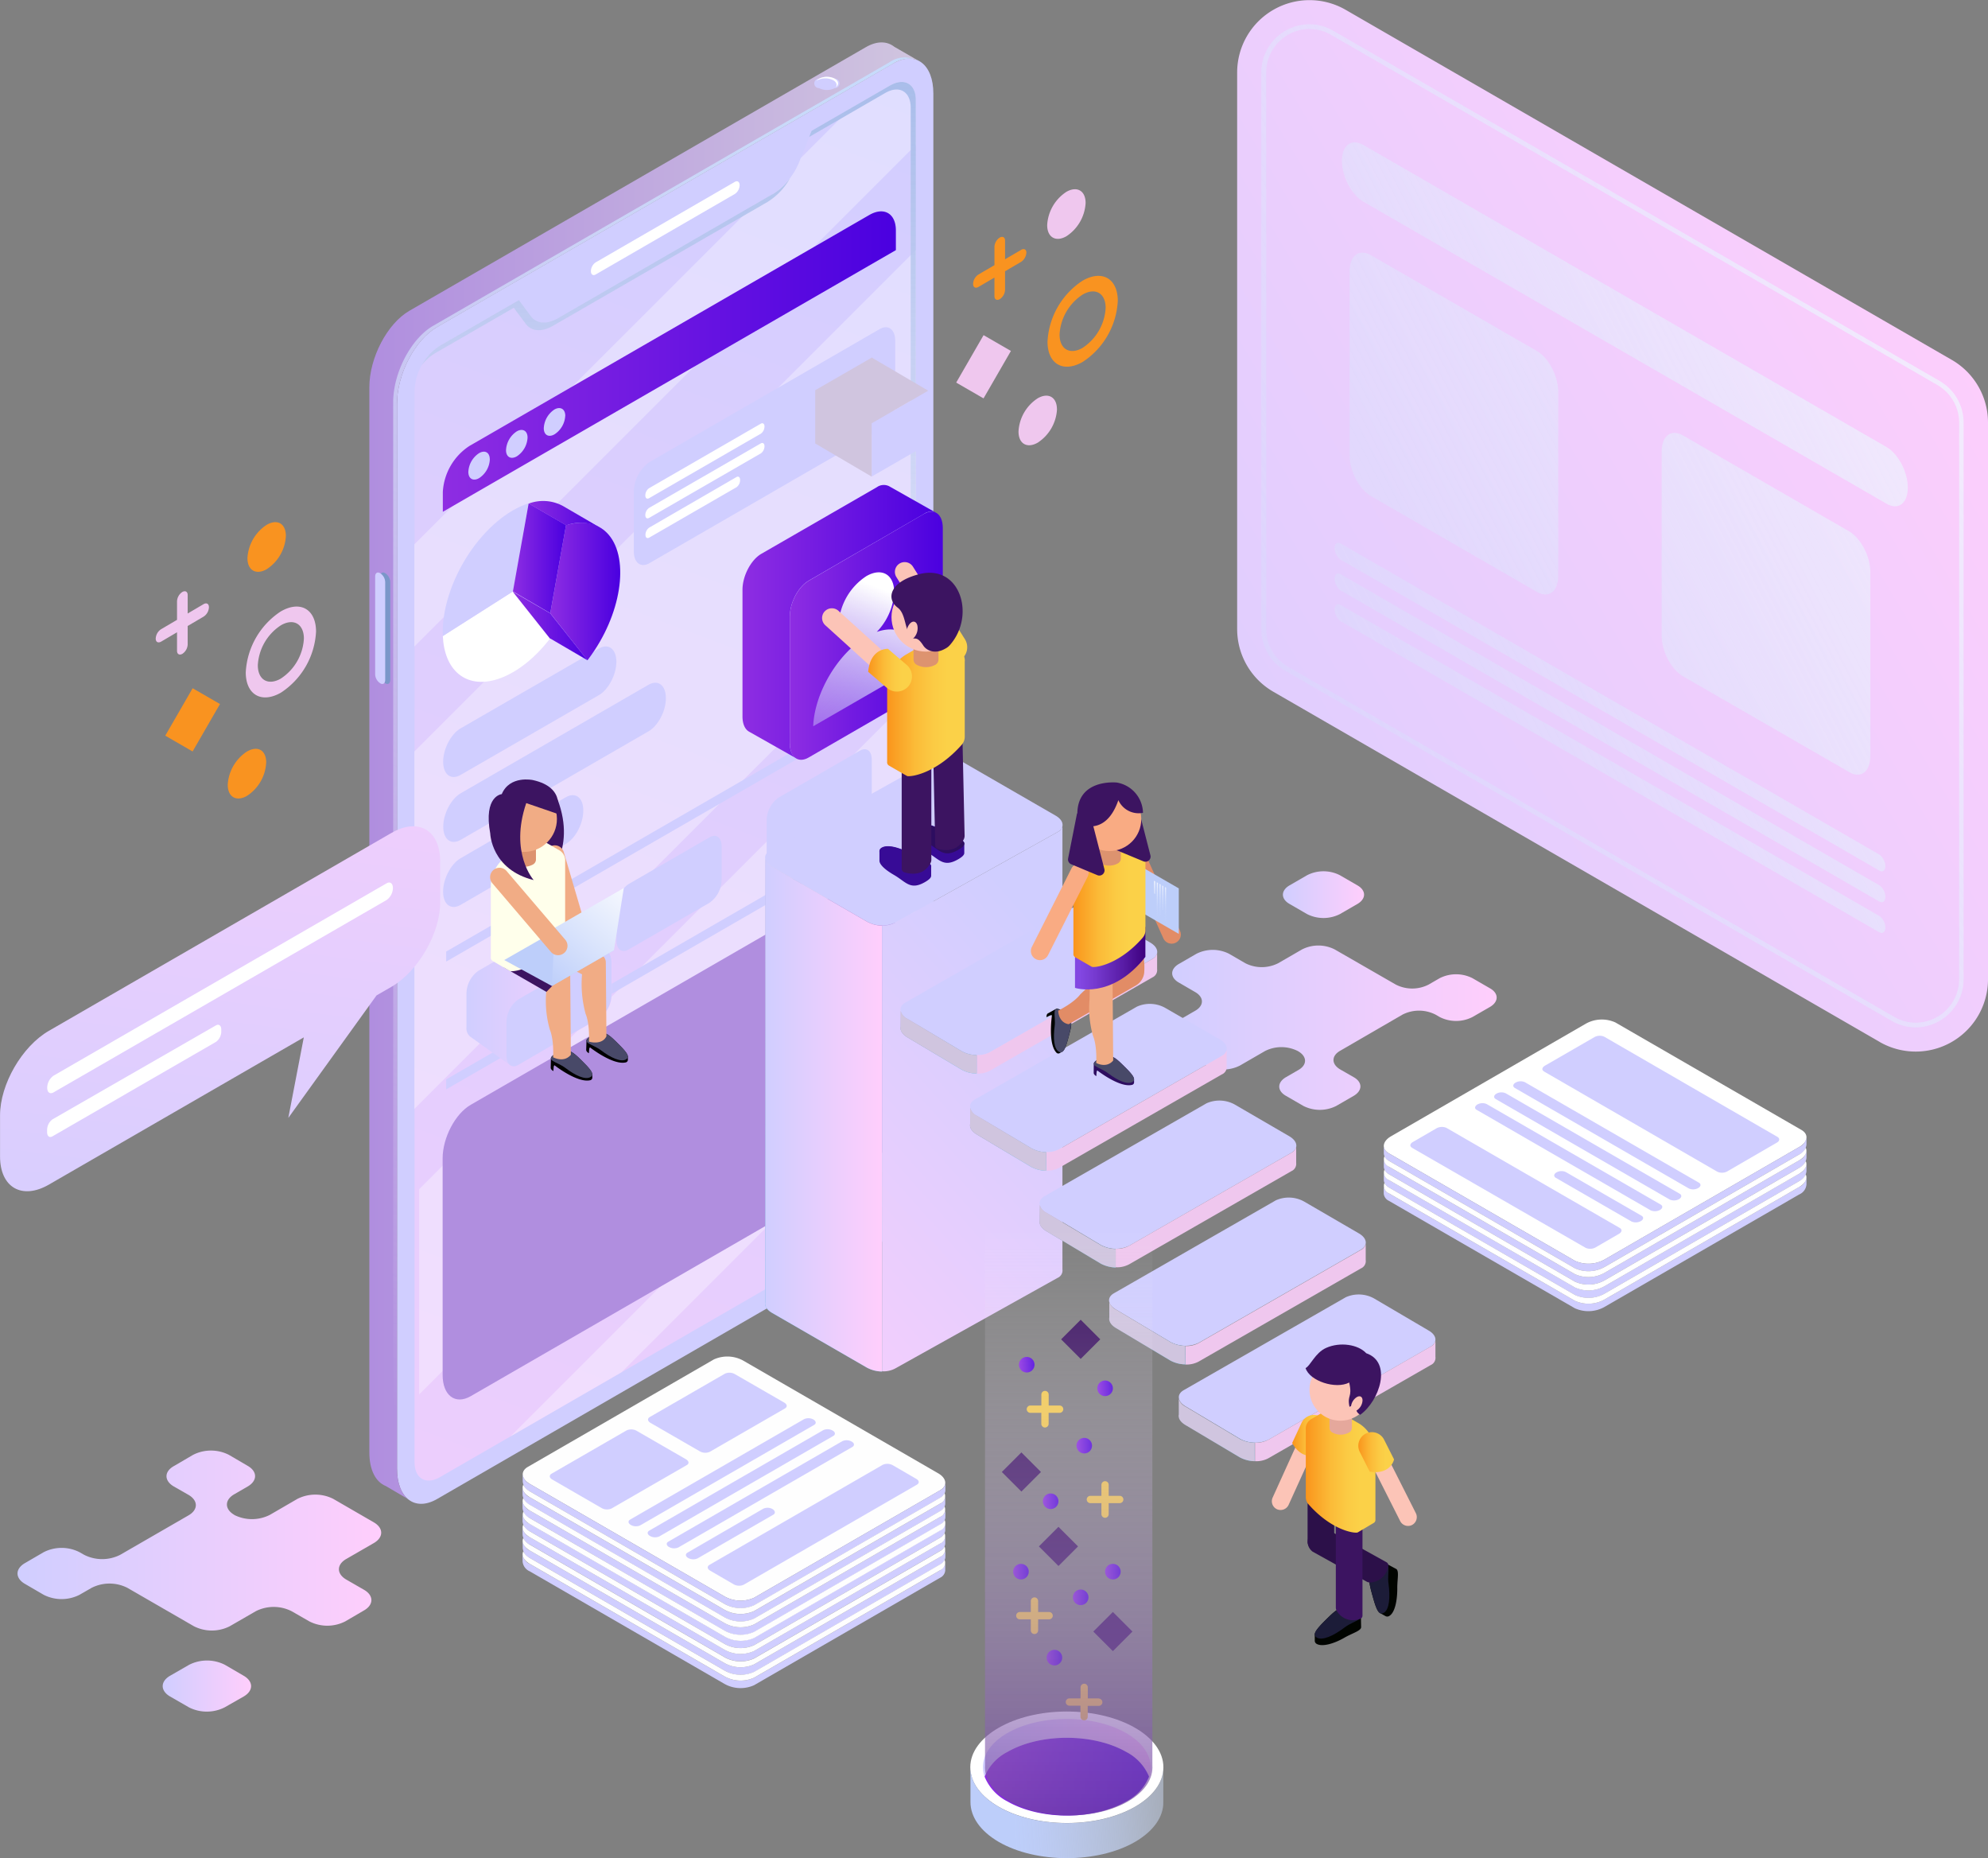 <svg xmlns="http://www.w3.org/2000/svg" xmlns:xlink="http://www.w3.org/1999/xlink" viewBox="0 0 423.71 395.94" xmlns:v="https://vecta.io/nano"><rect x="0" y="0" width="423.71" height="395.94" fill="#808080" stroke="none"/><style><![CDATA[.B{isolation:isolate}.L,.M,.N,.O,.P,.Q,.Y,.Z,.AS{mix-blend-mode:overlay}.U{mix-blend-mode:screen}.n,.p,.q,.r,.s,.t{mix-blend-mode:color-dodge}.Ao{fill:#d0ceff}.Ap{fill:#fff}.Aq{fill:#3c1461}.Ar{fill:#efc7ee}.As{fill:#fcc4b7}.At{fill:#fefefe}.Au{fill:#d0c5df}.Av{fill:#f1ac85}.Aw{fill:#484968}.Ax{fill:#f99320}.Ay{fill:#dd936f}.Az{fill:#010400}.BA{fill-rule:evenodd}]]></style><defs><clipPath id="A" transform="translate(-40.06 -44.5)"><path d="M0 0h500v500H0z" fill="none"/></clipPath><linearGradient id="B" x1="313.49" y1="235.14" x2="330.78" y2="235.14" xlink:href="#AP"><stop offset="0" stop-color="#d0ceff"/><stop offset="1" stop-color="#ffcefc"/></linearGradient><linearGradient id="C" x1="288.07" y1="263.51" x2="359.06" y2="263.51" xlink:href="#B"/><linearGradient id="D" x1="74.66" y1="403.78" x2="93.56" y2="403.78" xlink:href="#B"/><linearGradient id="E" x1="43.74" y1="372.76" x2="121.35" y2="372.76" xlink:href="#B"/><linearGradient id="F" x1="224.88" y1="251.78" x2="470.94" y2="104.29" xlink:href="#B"/><linearGradient id="G" x1="522.03" y1="85.06" x2="143.45" y2="280.8" xlink:href="#AP"><stop offset="0" stop-color="#fff"/><stop offset=".12" stop-color="#f5f7fe" stop-opacity=".84"/><stop offset=".37" stop-color="#e1e9fd" stop-opacity=".55"/><stop offset=".59" stop-color="#d2ddfc" stop-opacity=".3"/><stop offset=".77" stop-color="#c6d5fb" stop-opacity=".14"/><stop offset=".91" stop-color="#c0d0fa" stop-opacity=".04"/><stop offset="1" stop-color="#bdcefa" stop-opacity="0"/></linearGradient><linearGradient id="H" x1="505.07" y1="52.25" x2="126.49" y2="247.99" xlink:href="#G"/><linearGradient id="I" x1="506" y1="54.06" x2="127.43" y2="249.8" xlink:href="#G"/><linearGradient id="J" x1="535.7" y1="111.5" x2="157.13" y2="307.24" xlink:href="#G"/><linearGradient id="K" x1="537.68" y1="115.32" x2="159.1" y2="311.06" xlink:href="#G"/><linearGradient id="L" x1="540.35" y1="120.49" x2="161.77" y2="316.23" xlink:href="#G"/><linearGradient id="M" x1="543.02" y1="125.66" x2="164.45" y2="321.4" xlink:href="#G"/><linearGradient id="N" x1="118.81" y1="208.76" x2="235.88" y2="208.76" xlink:href="#AP"><stop offset="0" stop-color="#b08edf"/><stop offset="1" stop-color="#d0c5df"/></linearGradient><linearGradient id="O" x1="212.6" y1="8.95" x2="93.58" y2="334.99" xlink:href="#AP"><stop offset="0" stop-color="#bedaff"/><stop offset="1" stop-color="#fff" stop-opacity="0"/></linearGradient><linearGradient id="P" x1="245.79" y1="41.58" x2="47.31" y2="567.29" xlink:href="#B"/><linearGradient id="Q" x1="182.6" y1="61.95" x2="182.6" y2="320.46" xlink:href="#AP"><stop offset="0" stop-color="#a9bdea"/><stop offset="1" stop-color="#fff" stop-opacity="0"/></linearGradient><linearGradient id="R" x1="134.43" y1="121.55" x2="230.99" y2="121.55" xlink:href="#AP"><stop offset="0" stop-color="#8e2de2"/><stop offset="1" stop-color="#4a00e0"/></linearGradient><linearGradient id="S" x1="157.34" y1="170.54" x2="172.25" y2="170.54" xlink:href="#R"/><linearGradient id="T" x1="109.32" y1="118.97" x2="120.64" y2="118.97" xlink:href="#R"/><linearGradient id="U" x1="152.73" y1="154.11" x2="168.08" y2="154.11" xlink:href="#R"/><linearGradient id="V" x1="149.38" y1="177.87" x2="165.28" y2="177.87" xlink:href="#R"/><linearGradient id="W" x1="139.48" y1="256.39" x2="170.41" y2="256.39" xlink:href="#B"/><linearGradient id="X" x1="208.4" y1="179.98" x2="241.03" y2="179.98" xlink:href="#R"/><linearGradient id="Y" x1="198.36" y1="177.02" x2="239.56" y2="177.02" xlink:href="#R"/><linearGradient id="Z" x1="231.24" y1="171.28" x2="207.65" y2="230.88" xlink:href="#G"/><linearGradient id="a" x1="273.89" y1="254.93" x2="181.23" y2="338.1" xlink:href="#B"/><linearGradient id="b" x1="215.58" y1="359.24" x2="215.58" y2="218.05" xlink:href="#AP"><stop offset=".07" stop-color="#55d1ff"/><stop offset=".16" stop-color="#4fc3ee" stop-opacity=".93"/><stop offset=".35" stop-color="#41a0c2" stop-opacity=".76"/><stop offset=".6" stop-color="#29677b" stop-opacity=".48"/><stop offset=".92" stop-color="#0a191a" stop-opacity=".1"/><stop offset="1" stop-color="#010400" stop-opacity="0"/></linearGradient><linearGradient id="c" x1="203.14" y1="282.11" x2="228.03" y2="282.11" xlink:href="#B"/><linearGradient id="d" x1="240.1" y1="276.02" x2="240.1" y2="258.75" xlink:href="#b"/><linearGradient id="e" x1="254.92" y1="296.67" x2="254.92" y2="279.4" xlink:href="#b"/><linearGradient id="f" x1="269.74" y1="317.32" x2="269.74" y2="300.05" xlink:href="#b"/><linearGradient id="g" x1="284.56" y1="337.97" x2="284.56" y2="320.7" xlink:href="#b"/><linearGradient id="h" x1="299.38" y1="358.62" x2="299.38" y2="341.35" xlink:href="#b"/><linearGradient id="i" x1="237.46" y1="180.88" x2="246.22" y2="180.88" xlink:href="#AP"><stop offset="0" stop-color="#fa941b"/><stop offset=".1" stop-color="#faa024"/><stop offset=".36" stop-color="#fbbb38"/><stop offset=".6" stop-color="#fbcb44"/><stop offset=".78" stop-color="#fbd148"/></linearGradient><linearGradient id="j" x1="229.14" y1="195.26" x2="245.68" y2="195.26" xlink:href="#i"/><linearGradient id="k" x1="225.1" y1="187.31" x2="234.42" y2="187.31" xlink:href="#i"/><linearGradient id="l" x1="308.39" y1="427.44" x2="256" y2="430.91" xlink:href="#AP"><stop offset="0" stop-color="#e4f2ff" stop-opacity="0"/><stop offset=".11" stop-color="#dfedfe" stop-opacity=".14"/><stop offset=".36" stop-color="#d3e2fd" stop-opacity=".44"/><stop offset=".58" stop-color="#c9d9fc" stop-opacity=".68"/><stop offset=".77" stop-color="#c3d3fb" stop-opacity=".85"/><stop offset=".91" stop-color="#bfcffa" stop-opacity=".96"/><stop offset="1" stop-color="#bdcefa"/></linearGradient><linearGradient id="m" x1="249.57" y1="416.93" x2="285.3" y2="416.93" xlink:href="#B"/><linearGradient id="n" x1="249.91" y1="423.09" x2="284.96" y2="423.09" xlink:href="#R"/><linearGradient id="o" x1="229.43" y1="308.05" x2="232.75" y2="308.05" xlink:href="#R"/><linearGradient id="p" x1="275.59" y1="379.4" x2="278.91" y2="379.4" xlink:href="#R"/><linearGradient id="q" x1="263.13" y1="397.72" x2="266.45" y2="397.72" xlink:href="#R"/><linearGradient id="r" x1="268.73" y1="384.87" x2="272.05" y2="384.87" xlink:href="#R"/><linearGradient id="s" x1="256" y1="379.4" x2="259.32" y2="379.4" xlink:href="#R"/><linearGradient id="t" x1="262.33" y1="364.4" x2="265.65" y2="364.4" xlink:href="#R"/><linearGradient id="u" x1="273.93" y1="340.33" x2="277.25" y2="340.33" xlink:href="#R"/><linearGradient id="v" x1="257.23" y1="335.3" x2="260.55" y2="335.3" xlink:href="#R"/><linearGradient id="w" x1="267.85" y1="305.47" x2="267.85" y2="479.72" xlink:href="#AP"><stop offset="0" stop-color="#fff" stop-opacity="0"/><stop offset="1" stop-color="#3d007e"/></linearGradient><linearGradient id="x" x1="76.83" y1="337.52" x2="101.77" y2="145.3" xlink:href="#B"/><linearGradient id="y" x1="136.21" y1="185.92" x2="116.59" y2="209.79" xlink:href="#AP"><stop offset="0" stop-color="#fff"/><stop offset=".58" stop-color="#dae4fc"/><stop offset="1" stop-color="#bdcefa"/></linearGradient><linearGradient id="z" x1="249.69" y1="187.77" x2="247.17" y2="197.64" xlink:href="#G"/><linearGradient id="AA" x1="248.8" y1="187.54" x2="246.28" y2="197.41" xlink:href="#G"/><linearGradient id="AB" x1="248.37" y1="187.43" x2="245.85" y2="197.3" xlink:href="#G"/><linearGradient id="AC" x1="247.81" y1="187.29" x2="245.29" y2="197.16" xlink:href="#G"/><linearGradient id="AD" x1="246.62" y1="186.99" x2="244.11" y2="196.86" xlink:href="#G"/><linearGradient id="AE" x1="269.18" y1="248.7" x2="284.19" y2="248.7" xlink:href="#AP"><stop offset=".07" stop-color="#8347e2"/><stop offset=".27" stop-color="#773bd1"/><stop offset=".68" stop-color="#591ca6"/><stop offset="1" stop-color="#3d007e"/></linearGradient><linearGradient id="AF" x1="268.84" y1="236.96" x2="284.19" y2="236.96" xlink:href="#i"/><linearGradient id="AG" x1="315.46" y1="350.33" x2="322.95" y2="350.33" xlink:href="#i"/><linearGradient id="AH" x1="318.38" y1="357.92" x2="333.23" y2="357.92" xlink:href="#i"/><linearGradient id="AI" x1="329.53" y1="353.92" x2="337.15" y2="353.92" xlink:href="#i"/><path id="AJ" d="M82.18 145.64l-.14-.1a2.35 2.35 0 0 1-1-1.87v-20.82c0-.72.45-1.05 1-.74l.14.08a2.36 2.36 0 0 1 1 1.88v20.82c-.02.72-.46 1.05-1 .74z"/><path id="AK" d="M151.26 192.35l-17.33 10c-1.4.8-2.53-.05-2.53-1.92v-7.17a6.08 6.08 0 0 1 2.53-4.85l17.33-10c1.4-.8 2.54.05 2.54 1.9v7.18a6.08 6.08 0 0 1-2.54 4.85z"/><path id="AL" d="M291.08 268.5v-3.4a1.92 1.92 0 0 1-1 1.23l-34.67 19.9a5.53 5.53 0 0 1-2.79.59v3.94a5.53 5.53 0 0 0 2.79-.59l34.67-19.9a1.68 1.68 0 0 0 1-1.77z"/><path id="AM" d="M200.38 327.66l-39.65 22.9a7 7 0 0 1-6.29-.26l-41.53-24a3.15 3.15 0 0 1-1.38-1.42c-.4.87.07 1.9 1.38 2.67l41.53 24a7 7 0 0 0 6.29.26l39.65-22.9a1.71 1.71 0 0 0 .94-2.23 2.09 2.09 0 0 1-.94.98z"/><path id="AN" d="M296.02 250.2l39.65 22.9a7 7 0 0 0 6.29-.26l41.53-24a3.15 3.15 0 0 0 1.38-1.42c.4.87-.07 1.9-1.38 2.67l-41.53 24a7 7 0 0 1-6.29.26l-39.65-22.9a1.71 1.71 0 0 1-.94-2.23 2.14 2.14 0 0 0 .94.98z"/><path id="AO" d="M213.522 313.66l4.172-4.172 4.172 4.172-4.172 4.172z"/><linearGradient id="AP" gradientUnits="userSpaceOnUse"/></defs><g class="B"><g><g><g clip-path="url(#A)"><g transform="translate(-40.06 -44.5)"><path d="M318.64 231l-3.7 2.14c-1.93 1.1-1.93 2.92 0 4l3.7 2.14a7.75 7.75 0 0 0 7 0l3.7-2.14c1.93-1.1 1.93-2.92 0-4l-3.7-2.14a7.69 7.69 0 0 0-7 0z" fill="url(#B)"/><path d="M316.76 268.52h0c1.93 1.12 1.93 2.92 0 4l-2.6 1.5c-1.93 1.12-1.93 2.92 0 4l3.7 2.14a7.75 7.75 0 0 0 7 0l3.7-2.14c1.93-1.12 1.93-2.92 0-4l-2.84-1.63c-1.93-1.12-1.93-2.92 0-4l13.28-7.7a7.75 7.75 0 0 1 7 0l.9.52a7.69 7.69 0 0 0 7 0l3.7-2.13c1.93-1.12 1.93-2.93 0-4l-3.7-2.14a7.75 7.75 0 0 0-7 0l-2.35 1.36a7.69 7.69 0 0 1-7 0l-13-7.48a7.69 7.69 0 0 0-7 0l-5.07 2.93a7.75 7.75 0 0 1-7 0l-3.44-2a7.69 7.69 0 0 0-7 0l-3.7 2.14c-1.93 1.1-1.93 2.92 0 4l3.44 2c1.93 1.1 1.93 2.92 0 4l-5.36 3.1c-1.93 1.1-1.93 2.92 0 4l7.9 4.57a7.75 7.75 0 0 0 7 0l5.36-3.1a7.75 7.75 0 0 1 7.08.05z" fill="url(#C)"/><path d="M87.93 408.32L92 406c2.1-1.22 2.1-3.2 0-4.42l-4-2.33a8.43 8.43 0 0 0-7.64 0l-4.05 2.33c-2.1 1.22-2.1 3.2 0 4.42l4.05 2.33a8.43 8.43 0 0 0 7.57-.01z" fill="url(#D)"/><path d="M90 367.3h0c-2.1-1.22-2.1-3.2 0-4.4l2.85-1.65c2.1-1.22 2.1-3.2 0-4.4l-4-2.34a8.43 8.43 0 0 0-7.64 0l-4 2.34c-2.2 1.18-2.2 3.18-.1 4.4l3.1 1.77c2.12 1.22 2.12 3.2 0 4.4l-14.55 8.4a8.51 8.51 0 0 1-7.65 0l-1-.57a8.43 8.43 0 0 0-7.64 0l-4 2.33c-2.1 1.22-2.1 3.2 0 4.42l4 2.33a8.43 8.43 0 0 0 7.64 0l2.57-1.48a8.43 8.43 0 0 1 7.64 0l14.17 8.18a8.43 8.43 0 0 0 7.64 0l5.54-3.2a8.45 8.45 0 0 1 7.65 0L106 390a8.43 8.43 0 0 0 7.64 0l4-2.34c2.1-1.2 2.1-3.2 0-4.4l-3.77-2.17c-2.1-1.22-2.1-3.2 0-4.4l5.86-3.38c2.1-1.22 2.1-3.2 0-4.42l-8.64-5a8.49 8.49 0 0 0-7.64 0l-5.86 3.4a8.43 8.43 0 0 1-7.59.03z" fill="url(#E)"/></g><path d="M59.87 130.27a16.56 16.56 0 0 0-7.49 13c0 4.77 3.36 6.7 7.5 4.32a16.55 16.55 0 0 0 7.48-13c0-4.77-3.35-6.7-7.48-4.32zm0 14.32c-2.72 1.57-4.92.3-4.92-2.84a10.86 10.86 0 0 1 4.92-8.51c2.7-1.56 4.9-.3 4.9 2.84a10.88 10.88 0 0 1-4.91 8.51z" class="Ar"/><g class="Ax"><path d="M56.73 162.5a9 9 0 0 1-4.09 7.09c-2.26 1.3-4.1.25-4.1-2.36a9.06 9.06 0 0 1 4.1-7.09c2.3-1.33 4.1-.28 4.1 2.36zm4.2-48.3a9 9 0 0 1-4.09 7.09c-2.26 1.3-4.1.25-4.1-2.36a9.05 9.05 0 0 1 4.09-7.09c2.3-1.34 4.1-.25 4.1 2.36zm-25.707 42.562l5.835-10.107 5.828 3.365-5.835 10.107z"/></g><path d="M43.4 128.73l-3.4 2v-3.94c0-.72-.5-1-1.14-.65a2.51 2.51 0 0 0-1.13 2v3.94l-3.4 2a2.5 2.5 0 0 0-1.14 2c0 .72.5 1 1.14.65l3.4-2v3.94c0 .73.5 1 1.13.66a2.52 2.52 0 0 0 1.14-2v-3.94l3.4-2a2.49 2.49 0 0 0 1.13-2c0-.73-.5-1.02-1.13-.66z" class="Ar"/><path d="M230.75 59.8a16.54 16.54 0 0 0-7.49 13c0 4.77 3.35 6.7 7.5 4.32a16.55 16.55 0 0 0 7.48-13c0-4.77-3.35-6.7-7.48-4.32zm0 14.32c-2.72 1.57-4.92.3-4.92-2.84a10.86 10.86 0 0 1 4.92-8.51c2.7-1.57 4.9-.3 4.9 2.84a10.88 10.88 0 0 1-4.91 8.51z" class="Ax"/><g class="Ar"><path d="M225.28 87.23a9.06 9.06 0 0 1-4.1 7.09c-2.26 1.3-4.1.25-4.1-2.36a9 9 0 0 1 4.09-7.09c2.26-1.3 4.1-.25 4.1 2.36zm6.1-43.98a9.05 9.05 0 0 1-4.09 7.09c-2.26 1.3-4.1.24-4.1-2.37a9.05 9.05 0 0 1 4.09-7.09c2.26-1.3 4.1-.24 4.1 2.37zm-27.582 38.273l5.835-10.107 5.828 3.365-5.835 10.107z"/></g><path d="M217.63 53.25l-3.42 2v-3.97c0-.73-.5-1-1.13-.66a2.49 2.49 0 0 0-1.13 2v3.88l-3.42 2a2.51 2.51 0 0 0-1.13 2c0 .72.5 1 1.13.65l3.42-2v3.94c0 .73.5 1 1.13.66a2.49 2.49 0 0 0 1.13-2V57.8l3.42-2a2.55 2.55 0 0 0 1.13-2c0-.63-.5-.93-1.13-.56z" class="Ax"/><g transform="translate(-40.06 -44.5)"><path d="M440.65 266.5l-129.2-74.6a15.41 15.41 0 0 1-7.71-13.35V59.94a15.42 15.42 0 0 1 23.12-13.35l129.2 74.6a15.41 15.41 0 0 1 7.71 13.35v118.62a15.41 15.41 0 0 1-23.12 13.35z" fill="url(#F)"/><path d="M448.33 263.42a10.16 10.16 0 0 1-5.1-1.39L314 187.44a10.29 10.29 0 0 1-5.12-8.88V59.94c.01-5.667 4.603-10.26 10.27-10.27a10.07 10.07 0 0 1 5.1 1.4l129.2 74.6a10.26 10.26 0 0 1 5.12 8.87v118.62c-.01 5.652-4.578 10.237-10.23 10.27zM319.2 50.67a9.29 9.29 0 0 0-9.27 9.27v118.62a9.26 9.26 0 0 0 4.62 8l129.2 74.6a9.08 9.08 0 0 0 4.6 1.26 9.29 9.29 0 0 0 9.27-9.27v-118.6a9.28 9.28 0 0 0-4.62-8l-129.2-74.6a9.18 9.18 0 0 0-4.6-1.26z" fill="url(#G)"/><path class="L" d="M442.17 151.85L330.6 87.45c-2.5-1.44-4.53-5.34-4.53-8.66h0c0-3.32 2-4.86 4.53-3.42l111.56 64.4c2.5 1.44 4.52 5.34 4.52 8.66h0c0 3.32-2.03 4.86-4.52 3.42z" fill="url(#H)"/><path class="M" d="M367.64 170.63l-35.4-20.43c-2.5-1.44-4.53-5.34-4.53-8.66V102.3c0-3.33 2-4.87 4.53-3.43l35.4 20.44c2.5 1.44 4.53 5.33 4.53 8.66v39.25c0 3.32-2.04 4.86-4.53 3.42z" fill="url(#I)"/><path class="N" d="M434.15 209l-35.4-20.4c-2.5-1.44-4.53-5.33-4.53-8.66V140.7c0-3.32 2-4.86 4.53-3.42l35.4 20.43c2.5 1.44 4.54 5.34 4.54 8.66v39.25c0 3.32-2.04 4.87-4.54 3.4z" fill="url(#J)"/><path class="O" d="M440.6 230l-114.8-66.23a3.08 3.08 0 0 1-1.28-2.46h0c0-.95.57-1.4 1.28-1l114.8 66.28a3.06 3.06 0 0 1 1.29 2.46h0c0 .95-.57 1.4-1.3.95z" fill="url(#K)"/><path class="P" d="M440.6 236.6l-114.8-66.28a3.08 3.08 0 0 1-1.28-2.46h0c0-1 .57-1.4 1.28-1l114.8 66.28a3.06 3.06 0 0 1 1.29 2.46h0c0 .97-.57 1.4-1.3 1z" fill="url(#L)"/><path class="Q" d="M440.6 243.15l-114.8-66.28a3.08 3.08 0 0 1-1.28-2.46h0c0-.95.57-1.4 1.28-1l114.8 66.27a3.06 3.06 0 0 1 1.29 2.46h0c0 .98-.57 1.42-1.3 1z" fill="url(#M)"/></g><path d="M84.62 312.97v-227c0-6.27 3.8-13.56 8.52-16.28l97.27-56.2c4.7-2.7 8.52.17 8.52 6.44v227c0 6.28-3.82 13.57-8.52 16.3l-97.27 56.2c-4.7 2.7-8.52-.17-8.52-6.45z" class="Ao"/><path d="M196 13.1h0l-.18-.1z" fill="#a9bdea"/><path d="M127 363.92c-1.44-1.2-2.32-3.43-2.32-6.45v-227c0-6.27 3.8-13.56 8.52-16.28L230.47 58c2.06-1.18 3.94-1.3 5.4-.53l-5.2-3c-1.54-1.22-3.7-1.3-6.1.1l-97.27 56.16c-4.7 2.72-8.52 10-8.52 16.28v227c0 3.76 1.38 6.3 3.5 7.14h0z" transform="translate(-40.06 -44.5)" fill="url(#N)"/><path d="M88.32 320.2h0z" fill="#a9bdea"/><g transform="translate(-40.06 -44.5)"><path class="U" d="M128.4 364.7zM229.65 57.76l-97.27 56.16c-4.7 2.72-8.52 10-8.52 16.28v227a8.79 8.79 0 0 0 1.84 6l1.3.75c-1.44-1.2-2.32-3.43-2.32-6.45v-227c0-6.27 3.8-13.56 8.52-16.28L230.47 58a6.12 6.12 0 0 1 4.36-.91 5.63 5.63 0 0 0-5.18.67zm6.25-.26l.17.1z" fill="url(#O)"/><path d="M229.83 62.7l-16.78 9.7-2.52 6.32a14.88 14.88 0 0 1-5.82 7.18L159 112.3c-2.4 1.38-4.6 1.2-5.82-.45l-2.52-3.4-16.8 9.7a12 12 0 0 0-5.44 9.42V356.1c0 3.47 2.44 4.88 5.44 3.14l96-55.42a12 12 0 0 0 5.44-9.42V65.83c-.04-3.47-2.47-4.83-5.48-3.14z" fill="url(#P)"/></g><path d="M156.64 41.32l-29.7 17.18c-.53.3-1 0-1-.73h0a2.34 2.34 0 0 1 1-1.85l29.7-17.18c.53-.3 1 0 1 .73h0a2.33 2.33 0 0 1-1 1.85z" class="Ap"/><use xlink:href="#AJ" fill="#7b97c9"/><g class="Ao"><path d="M81.1 145.64l-.14-.1a2.35 2.35 0 0 1-1-1.87v-20.82c0-.72.45-1.05 1-.74l.14.08a2.36 2.36 0 0 1 1 1.88v20.82c-.02.72-.46 1.05-1 .74zm96.84-128.87a1 1 0 1 1 0 2 3.75 3.75 0 0 1-3.39 0 1 1 0 1 1 0-2 3.75 3.75 0 0 1 3.39 0z"/></g><path d="M177.94 16.77a3.75 3.75 0 0 0-3.39 0 1.61 1.61 0 0 0-.54.48l.2-.15a3.75 3.75 0 0 1 3.39 0c.7.4.87 1 .54 1.5.7-.55.65-1.32-.2-1.82z" class="Ap"/><g class="Y Ap" opacity=".32"><path d="M195.2 129.44V53.27L88.3 160.15v76.16l106.9-106.87zm-106.9 8.34L195.18 30.9v-9.57c0-3.47-2.43-4.87-5.44-3.14l-8.58 5-10.5 10.5-.22.56a14.83 14.83 0 0 1-5.82 7.18l-4 2.3L88.3 116zm107.9 52.5v-43.75L89.33 253.4v43.75L196.2 190.28zm-1 39.4v-10l-86.4 86.4 23.68-13.67 62.72-62.72z"/></g><path class="Z" d="M204.7 85.88L159 112.3c-2.4 1.38-4.6 1.2-5.82-.45l-2.52-3.4-16.8 9.7a11.21 11.21 0 0 0-3.91 4.18 10.23 10.23 0 0 1 2.82-2.55l16.8-9.7 2.52 3.4c1.22 1.66 3.43 1.83 5.82.45l45.74-26.4a13.83 13.83 0 0 0 4.79-5.05 13 13 0 0 1-3.73 3.42zm25.12-23.2l-16.78 9.7-.52 1.3 16.2-9.36c3-1.74 5.44-.33 5.44 3.14V296a11.08 11.08 0 0 1-1.52 5.24 11.89 11.89 0 0 0 2.61-6.87V65.83c0-3.47-2.43-4.83-5.44-3.14z" transform="translate(-40.06 -44.5)" fill="url(#Q)"/><g class="Ao"><path d="M127.65 148.12l-29.47 17c-2.06 1.2-3.73-.07-3.73-2.8h0c0-2.75 1.67-5.93 3.73-7.12l29.47-17c2-1.2 3.72.07 3.72 2.8h0c0 2.74-1.67 5.93-3.72 7.12zm10.55 7.73l-40 23.1c-2.06 1.2-3.73-.07-3.73-2.8h0c0-2.74 1.67-5.93 3.73-7.12l40-23.1c2.05-1.2 3.72.08 3.72 2.82h0c.03 2.76-1.67 5.93-3.72 7.1zm-17.6 23.97l-22.43 13c-2.06 1.18-3.73-.08-3.73-2.82h0c0-2.74 1.67-5.93 3.73-7.12l22.43-13c2.06-1.18 3.72.08 3.72 2.82h0c0 2.8-1.66 5.94-3.72 7.12z"/></g><path d="M184.84 248.72l-84.5 48.78c-3.3 1.9-6-.13-6-4.52v-46.15c0-4.4 2.7-9.53 6-11.42l84.5-48.78c3.3-1.9 6 .13 6 4.5v46.16c-.02 4.4-2.7 9.52-6 11.42z" fill="#b08edf"/><path d="M231 97.8v-4.2c0-3.62-2.54-5.1-5.68-3.28l-85.2 49.2a12.55 12.55 0 0 0-5.68 9.84v4.2z" transform="translate(-40.06 -44.5)" fill="url(#R)"/><g class="Ao"><path d="M104.4 97.88a5.05 5.05 0 0 1-2.28 4c-1.26.73-2.3.14-2.3-1.32a5.06 5.06 0 0 1 2.29-4c1.26-.73 2.28-.14 2.28 1.32zm8.04-4.64a5.06 5.06 0 0 1-2.29 4c-1.26.73-2.3.14-2.3-1.32a5.08 5.08 0 0 1 2.29-4c1.26-.72 2.3-.13 2.3 1.32zm8.03-4.64a5 5 0 0 1-2.29 3.95c-1.26.73-2.28.14-2.28-1.3a5.05 5.05 0 0 1 2.28-4c1.26-.7 2.3-.1 2.3 1.36z"/></g><path d="M109.3 126.04l7.95 10c-6.37 8.3-14.8 11.55-19.55 7.54-2-1.68-3.16-4.5-3.32-8.06z" class="Ap"/><path d="M109.3 126.04l-14.92 9.5c-.25-5.36 1.8-11.86 5.5-17.48 3.57-5.4 8.3-9.4 12.77-10.8z" class="Ao"/><path d="M157.34 175.17l3.35-18.75c3.25-1 6.15-.6 8.25 1.18 5.17 4.37 4.18 15.9-2.2 25.53q-.7 1.06-1.47 2.07z" transform="translate(-40.06 -44.5)" fill="url(#S)"/><path d="M120.64 111.9l-7.97-4.63-3.35 18.75 7.96 4.64 3.36-18.76z" fill="url(#T)"/><path d="M128.02 112.47h0z" fill="#335185"/><g transform="translate(-40.06 -44.5)"><path d="M168.08 157l-7.9-4.6a8.82 8.82 0 0 0-7.44-.59l8 4.64a8.82 8.82 0 0 1 7.35.55z" fill="url(#U)"/><path d="M157.33,180.55l7.95,4.65-7.94-10-8-4.63,7.94,10Z" fill="url(#V)"/></g><g class="Ao"><path d="M190.94 176.8L95.1 232.13V230l95.83-55.33v2.14zm0-27.2L95.1 204.9v-2.14l95.83-55.33v2.15z"/><use xlink:href="#AK"/><path d="M183.24 173.9l-17.3 10c-1.4.8-2.54-.05-2.54-1.92v-7.17a6.09 6.09 0 0 1 2.54-4.85l17.33-10c1.4-.8 2.53 0 2.53 1.9v7.17a6.08 6.08 0 0 1-2.56 4.85z"/></g><path d="M148.73,271.43a1.54,1.54,0,0,0,1.81,0l17.33-10a6.08,6.08,0,0,0,2.54-4.84v-7.18a2.34,2.34,0,0,0-.78-2l-8.47-6.05a1.56,1.56,0,0,0-1.81,0l-17.33,10a6.09,6.09,0,0,0-2.54,4.85v7.17a2.33,2.33,0,0,0,.78,2Z" transform="translate(-40.06 -44.5)" fill="url(#W)"/><g class="Ao"><path d="M127.8 216.9l-17.33 10c-1.4.8-2.53-.05-2.53-1.92v-7.17a6.08 6.08 0 0 1 2.53-4.85l17.33-10c1.4-.8 2.54.05 2.54 1.9v7.18a6.08 6.08 0 0 1-2.54 4.85zm59.68-125.24L138.42 120c-1.84 1.06-3.33-.06-3.33-2.5v-12.7a7.94 7.94 0 0 1 3.33-6.34l49.06-28.33c1.84-1.06 3.32.06 3.32 2.5V85.3a7.94 7.94 0 0 1-3.32 6.34z"/></g><g class="Ap"><path d="M156.94 103.84l-18.57 10.72c-.45.25-.8 0-.8-.6h0a1.89 1.89 0 0 1 .8-1.53l18.57-10.76c.44-.26.8 0 .8.6v.05a1.93 1.93 0 0 1-.8 1.53zm5.2-7.22l-23.8 13.74c-.45.25-.8 0-.8-.6h0a1.89 1.89 0 0 1 .8-1.53l23.8-13.74c.44-.26.8 0 .8.6v.05a1.93 1.93 0 0 1-.8 1.49zm0-4.2l-23.8 13.74c-.45.25-.8 0-.8-.6h0a1.89 1.89 0 0 1 .8-1.53l23.8-13.74c.44-.26.8 0 .8.6h0a1.93 1.93 0 0 1-.8 1.54z"/></g><path d="M197.92 94.55l-12.14 7V90.2l12.14-7v11.36z" class="Ao"/><path d="M197.92 83.2l-.08.05-11.95-7v-.1l-12.14 7V94.5l12.03 7.06V90.2l12.14-7z" class="Au"/><g transform="translate(-40.06 -44.5)"><path d="M237 191.7l-24.6 14.22c-2.2 1.28-4-.08-4-3v-27c0-3 1.8-6.37 4-7.65L237 154c2.2-1.28 4 .07 4 3v27c0 3-1.76 6.44-4 7.7z" fill="url(#X)"/><path d="M208.4 202.9v-27c0-3 1.8-6.37 4-7.65L237 154a2.6 2.6 0 0 1 2.53-.26h0l-10-5.65a2.55 2.55 0 0 0-2.59.23l-24.63 14.2c-2.2 1.28-4 4.7-4 7.65v27c0 1.67.58 2.82 1.48 3.28l10 5.65c-.8-.44-1.4-1.57-1.4-3.2z" fill="url(#Y)"/><path d="M226.94 179.14a13.16 13.16 0 0 0 3.7-8.46c0-3.78-2.65-5.3-5.92-3.42a13.09 13.09 0 0 0-5.92 10.25c0 2.87 1.53 4.43 3.7 4.2-5 4.07-8.88 11.3-9.12 17.55l22.7-13.1c-.24-5.97-4.06-8.77-9.12-7.02z" fill="url(#Z)"/></g><path d="M225.43 177.28l-34.67 19.34a6.75 6.75 0 0 1-6-.25l-20.2-11.67c-1.78-1-2-2.58-.44-3.47l34.67-19.34a6.72 6.72 0 0 1 6 .25l20.2 11.66c1.8 1.03 1.96 2.6.45 3.48z" class="Ao"/><g transform="translate(-40.06 -44.5)"><path d="M266.5 315v-94.45a2 2 0 0 1-1 1.23l-34.67 19.34a5.58 5.58 0 0 1-2.79.59v95a5.38 5.38 0 0 0 2.79-.59l34.67-19.34a1.7 1.7 0 0 0 1-1.78z" fill="url(#a)"/><path class="n" d="M224.8 240.87l-20.2-11.67a2.66 2.66 0 0 1-1.44-1.7V322c-.16.77.33 1.6 1.44 2.25l20.2 11.66a7 7 0 0 0 3.23.84v-95a7 7 0 0 1-3.23-.88z" fill="url(#b)"/><path d="M224.8 240.87l-20.2-11.67a2.66 2.66 0 0 1-1.44-1.7V322c-.16.77.33 1.6 1.44 2.25l20.2 11.66a7 7 0 0 0 3.23.84v-95a7 7 0 0 1-3.23-.88z" fill="url(#c)"/></g><path d="M245.62 204.33l-34.68 19.9a6.67 6.67 0 0 1-6-.25l-11.53-6.88c-1.78-1-2-2.58-.44-3.47l34.54-19.8a6.72 6.72 0 0 1 6 .25l11.66 6.78c1.77 1.03 1.98 2.6.45 3.48z" class="Ao"/><path d="M246.62 206.5v-3.4a1.91 1.91 0 0 1-1 1.23l-34.68 19.9a5.33 5.33 0 0 1-2.79.59v3.94a5.33 5.33 0 0 0 2.79-.59l34.68-19.9a1.71 1.71 0 0 0 1-1.77z" class="Ar"/><path class="p" d="M245 268.48l-11.53-6.88a2.66 2.66 0 0 1-1.44-1.7v3.4c-.16.76.33 1.6 1.44 2.25l11.53 6.87a6.74 6.74 0 0 0 3.22.84v-3.94a6.74 6.74 0 0 1-3.22-.84z" transform="translate(-40.06 -44.5)" fill="url(#d)"/><path d="M204.94 223.98l-11.53-6.88a2.66 2.66 0 0 1-1.44-1.7v3.4c-.16.76.33 1.6 1.44 2.25l11.53 6.87a6.74 6.74 0 0 0 3.22.84v-3.94a6.74 6.74 0 0 1-3.22-.84z" class="Au"/><path d="M260.43 224.98l-34.67 19.9a6.67 6.67 0 0 1-6-.25l-11.53-6.87c-1.78-1-2-2.6-.44-3.48l34.53-19.78a6.72 6.72 0 0 1 6 .25L260 221.5c1.78 1 1.94 2.6.43 3.48z" class="Ao"/><path d="M261.44 227.15v-3.4a1.89 1.89 0 0 1-1 1.23l-34.67 19.9a5.33 5.33 0 0 1-2.83.62v3.94a5.33 5.33 0 0 0 2.79-.59l34.67-19.9a1.69 1.69 0 0 0 1.04-1.8z" class="Ar"/><path class="q" d="M259.8 289.13l-11.53-6.87a2.67 2.67 0 0 1-1.44-1.71V284c-.16.76.33 1.6 1.44 2.25l11.53 6.88a6.85 6.85 0 0 0 3.22.83V290a6.74 6.74 0 0 1-3.22-.87z" transform="translate(-40.06 -44.5)" fill="url(#e)"/><path d="M219.75 244.63l-11.53-6.87a2.67 2.67 0 0 1-1.44-1.71v3.45c-.16.76.33 1.6 1.44 2.25l11.53 6.88a6.85 6.85 0 0 0 3.22.83v-3.96a6.74 6.74 0 0 1-3.22-.87z" class="Au"/><path d="M275.25 245.63l-34.67 19.87a6.7 6.7 0 0 1-6-.24l-11.53-6.88c-1.78-1-2-2.6-.44-3.48l34.54-19.8a6.75 6.75 0 0 1 6 .25l11.66 6.78c1.8 1.06 1.98 2.62.44 3.5z" class="Ao"/><path d="M276.26 247.8v-3.4a1.92 1.92 0 0 1-1 1.23l-34.68 19.87a5.33 5.33 0 0 1-2.79.59v3.95a5.53 5.53 0 0 0 2.79-.59l34.67-19.9a1.69 1.69 0 0 0 1.01-1.74z" class="Ar"/><path class="r" d="M274.63 309.8l-11.53-6.88a2.67 2.67 0 0 1-1.44-1.71v3.4c-.16.76.33 1.6 1.44 2.25l11.53 6.88a7 7 0 0 0 3.22.84v-3.95a6.85 6.85 0 0 1-3.22-.83z" transform="translate(-40.06 -44.5)" fill="url(#f)"/><path d="M234.57 265.3l-11.53-6.88a2.67 2.67 0 0 1-1.44-1.71v3.4c-.16.76.33 1.6 1.44 2.25l11.53 6.88a7 7 0 0 0 3.22.84v-3.95a6.85 6.85 0 0 1-3.22-.83z" class="Au"/><path d="M290.07 266.28l-34.67 19.9a6.73 6.73 0 0 1-6-.25l-11.54-6.88c-1.77-1-2-2.6-.43-3.48l34.5-19.8a6.75 6.75 0 0 1 6 .25l11.66 6.78c1.82 1.03 2 2.6.47 3.48z" class="Ao"/><use xlink:href="#AL" class="Ar"/><path class="s" d="M289.45 330.44l-11.54-6.88a2.69 2.69 0 0 1-1.43-1.7v3.4c-.16.76.33 1.6 1.43 2.25l11.54 6.88a7 7 0 0 0 3.22.84v-3.94a7 7 0 0 1-3.22-.84z" transform="translate(-40.06 -44.5)" fill="url(#g)"/><path d="M249.4 285.94l-11.54-6.88a2.69 2.69 0 0 1-1.43-1.7v3.4c-.16.76.33 1.6 1.43 2.25l11.54 6.88a7 7 0 0 0 3.22.84v-3.94a7 7 0 0 1-3.22-.84z" class="Au"/><path d="M304.94 286.93l-34.67 19.9a6.73 6.73 0 0 1-6-.25l-11.54-6.88c-1.77-1-2-2.6-.43-3.48l34.54-19.8a6.75 6.75 0 0 1 6 .25l11.62 6.83c1.78 1 1.97 2.54.48 3.43z" class="Ao"/><path d="M305.94 289.1v-3.4a1.92 1.92 0 0 1-1 1.23l-34.67 19.9a5.53 5.53 0 0 1-2.79.59v3.94a5.53 5.53 0 0 0 2.79-.59l34.67-19.9a1.68 1.68 0 0 0 1-1.77z" class="Ar"/><path class="t" d="M304.27 351.1l-11.54-6.88a2.69 2.69 0 0 1-1.43-1.7v3.4c-.16.77.33 1.6 1.43 2.25l11.54 6.85a7 7 0 0 0 3.22.84v-3.94a7 7 0 0 1-3.22-.81z" transform="translate(-40.06 -44.5)" fill="url(#h)"/><path d="M264.2 306.6l-11.54-6.88a2.69 2.69 0 0 1-1.43-1.7v3.4c-.16.77.33 1.6 1.43 2.25l11.54 6.85a7 7 0 0 0 3.22.84v-3.94a7 7 0 0 1-3.22-.81z" class="Au"/><g fill="#370b96"><path d="M187.44 183.35c-.05.84 1.2 2 3.12 3.1 2.54 1.47 3.44 3.33 6.6 1.5.9-.52 1.28-.93 1.3-1.3v-2c.1-.9-2.1-1.48-3.92-2.54-2.55-1.46-5.3-2.26-6.6-1.5a.87.87 0 0 0-.5.72z"/><path d="M190.56 184.5c-2.54-1.46-3.93-3-2.62-3.8s4 0 6.6 1.5 5.76 2 2.62 3.8-4.05-.07-6.6-1.52zm3.94-6c0 .84 1.2 2 3.12 3.1 2.54 1.47 3.45 3.33 6.6 1.5.9-.52 1.28-.93 1.3-1.3v-2c.1-.9-2.1-1.47-3.92-2.53-2.55-1.46-5.3-2.26-6.6-1.5a.87.87 0 0 0-.5.72z"/></g><path d="M197.63 179.6c-2.54-1.46-3.93-3.05-2.62-3.8s4 .05 6.6 1.5 5.76 2 2.62 3.8-4.05-.05-6.6-1.52z" fill="#2d0d60"/><path d="M191.7 120.1h0a2.09 2.09 0 0 1 2.88.65l8.68 13.8a2.08 2.08 0 0 1-.66 2.87h0a2.08 2.08 0 0 1-2.87-.65l-8.68-13.8a2.09 2.09 0 0 1 .65-2.87z" class="As"/><path d="M237.46 179.7l2.8 4.45a3.24 3.24 0 0 0 4.45 1h0a3.24 3.24 0 0 0 1-4.45l-2.8-4.46s-3.5-1.3-5.45 3.46z" transform="translate(-40.06 -44.5)" fill="url(#i)"/><g class="Aq"><path d="M198.36 183.83a1.35 1.35 0 0 0 .14-.63v-21.8c0-1.38-1.42-2.5-3.16-2.5h0c-1.74 0-3.16 1.13-3.16 2.5v23.72a.8.8 0 0 0 .56.76c1.2.37 4.1.9 5.62-2.04zm7.1-5.1a1.56 1.56 0 0 0 .13-.64l-.48-21.8c0-1.38-1.48-2.48-3.2-2.44h0c-1.74 0-3.14 1.2-3.1 2.57l.52 23.72a.8.8 0 0 0 .58.75c1.22.34 4.06.8 5.57-2.16z"/></g><path d="M233.28 209.8a.62.62 0 0 0 .27.09c1.4.1 6.42-1 11.45-6.65a2.66 2.66 0 0 0 .68-1.63v-16.08a2.63 2.63 0 0 0-1.13-2.45l-3.78-2.2a2.63 2.63 0 0 0-2.69.25l-5.16 3a8.39 8.39 0 0 0-3.78 6.55v16.17a.81.81 0 0 0 .36.77z" transform="translate(-40.06 -44.5)" fill="url(#j)"/><path d="M194.7 140.6a1.32 1.32 0 0 0 .78 1.11 4.17 4.17 0 0 0 3.77 0 1.32 1.32 0 0 0 .77-1.11v-3.5a1.3 1.3 0 0 0-.77-1.1 4.11 4.11 0 0 0-3.77 0 1.29 1.29 0 0 0-.78 1.1z" class="Ay"/><g class="As"><circle cx="197.35" cy="131.51" r="7.34"/><path d="M175.72 130.34h0a2.09 2.09 0 0 1 2.94-.22l11.8 10.68a2.1 2.1 0 0 1 .22 2.95h0a2.09 2.09 0 0 1-2.94.22l-11.8-10.7a2.09 2.09 0 0 1-.22-2.94z"/></g><path d="M225.1 187.66l4 3.43a3.25 3.25 0 0 0 4.56-.34h0a3.25 3.25 0 0 0-.34-4.56l-4-3.43s-3.75-.23-4.22 4.9z" transform="translate(-40.06 -44.5)" fill="url(#k)"/><path d="M201.5 138.2c-2.32 1.35-4.1.33-4.72-.65-1.58-2.45-1.84-.82-2.78-2-1.24-2-1-4.8-2.68-6.08-2.46-1.84-1.8-5.5 4.63-7.13 8.63-2.2 12 8.67 6.64 14.95a3.21 3.21 0 0 1-1.09.91z" class="Aq BA"/><path d="M194.8 135.88c-.62.62-1.3.44-1.53-.4a3 3 0 0 1 .71-2.65c.62-.62 1.3-.43 1.53.4a3 3 0 0 1-.71 2.65z" class="As"/><path d="M200.38 317.55l-39.65 22.9a7 7 0 0 1-6.29-.26l-41.5-23.98c-1.85-1.07-2.05-2.7-.45-3.63l39.65-22.9a7 7 0 0 1 6.29.26l41.53 24c1.82 1.05 2.03 2.68.42 3.6z" class="At"/><g class="Ao"><path d="M200.38 317.55l-39.65 22.9a7 7 0 0 1-6.29-.26l-41.5-23.98a2.56 2.56 0 0 1-1.53-2.1h0v1.57a2.53 2.53 0 0 0 1.53 2.12l41.53 24a7 7 0 0 0 6.29.26l39.65-22.9a1.87 1.87 0 0 0 1.08-1.53v-1.57a1.88 1.88 0 0 1-1.11 1.49zm-54.02-5.35l-16 9.23a2.36 2.36 0 0 1-2.14-.09l-10.52-6.08c-.63-.36-.7-.9-.15-1.23l16-9.23a2.38 2.38 0 0 1 2.15.09l10.52 6.07c.62.37.72.92.14 1.24zm27.16-8.57l-37.06 21.4a2.19 2.19 0 0 1-2-.08h0c-.6-.34-.66-.86-.15-1.15l37.07-21.4a2.23 2.23 0 0 1 2 .08h0c.56.34.65.86.14 1.15zm4.08 2.35l-37.06 21.4a2.19 2.19 0 0 1-2-.08h0c-.6-.34-.66-.86-.15-1.15l37.07-21.4a2.19 2.19 0 0 1 2 .08h0c.6.34.65.86.14 1.15zm4.06 2.35l-37.06 21.4a2.23 2.23 0 0 1-2-.08h0c-.6-.34-.66-.86-.15-1.15l37.07-21.4a2.19 2.19 0 0 1 2 .08h0c.6.32.65.86.14 1.15zm-16.86 14.44l-16.12 9.3a2.25 2.25 0 0 1-2-.08h0c-.6-.34-.65-.86-.14-1.15l16.13-9.35a2.19 2.19 0 0 1 2 .08h0c.58.38.64.92.13 1.2zm2.5-22.65l-16 9.23a2.35 2.35 0 0 1-2.14-.09l-10.52-6.07c-.63-.37-.7-.92-.15-1.24l16-9.23a2.35 2.35 0 0 1 2.14.09l10.53 6.07c.62.37.7.92.14 1.24zm28.14 16.24l-36.93 21.32a2.35 2.35 0 0 1-2.14-.09l-5-2.9c-.64-.37-.7-.92-.16-1.24l36.93-21.32a2.42 2.42 0 0 1 2.14.09l5 2.9c.66.37.7.92.16 1.23zm4.94 4.04l-39.65 22.9a7 7 0 0 1-6.29-.26l-41.53-24a2.55 2.55 0 0 1-1.53-2.09h0v1.57a2.56 2.56 0 0 0 1.53 2.12l41.53 24a7 7 0 0 0 6.29.27l39.65-22.9a1.85 1.85 0 0 0 1.08-1.53v-1.57a1.87 1.87 0 0 1-1.08 1.5z"/></g><path d="M200.38 319.14l-39.65 22.9a7 7 0 0 1-6.29-.26l-41.53-24a3.15 3.15 0 0 1-1.38-1.42c-.4.88.07 1.9 1.38 2.67l41.53 24a7 7 0 0 0 6.29.26l39.65-22.9a1.7 1.7 0 0 0 .94-2.22 2.12 2.12 0 0 1-.94.97z" class="At"/><path d="M200.38 323.23l-39.65 22.9a7 7 0 0 1-6.29-.26l-41.53-24a2.56 2.56 0 0 1-1.53-2.09h0v1.56a2.56 2.56 0 0 0 1.56 2.17l41.53 24a7 7 0 0 0 6.29.26l39.65-22.9a1.85 1.85 0 0 0 1.08-1.53v-1.57a1.87 1.87 0 0 1-1.11 1.46z" class="Ao"/><path d="M200.38 321.98l-39.65 22.9a7 7 0 0 1-6.29-.26l-41.53-24a3.15 3.15 0 0 1-1.38-1.42c-.4.88.07 1.9 1.38 2.67l41.53 24a7 7 0 0 0 6.29.26l39.65-22.9a1.71 1.71 0 0 0 .94-2.23 2.09 2.09 0 0 1-.94.98z" class="At"/><path d="M200.38 326.07l-39.65 22.9a7 7 0 0 1-6.29-.26l-41.53-24a2.56 2.56 0 0 1-1.53-2.1h0v1.57a2.53 2.53 0 0 0 1.53 2.12l41.53 24a7 7 0 0 0 6.29.26l39.65-22.9a1.87 1.87 0 0 0 1.08-1.53v-1.57a1.88 1.88 0 0 1-1.08 1.51z" class="Ao"/><path d="M200.38 324.82l-39.65 22.9a7 7 0 0 1-6.29-.26l-41.5-23.95a3.15 3.15 0 0 1-1.38-1.42c-.4.87.07 1.9 1.38 2.67l41.53 24a7 7 0 0 0 6.29.26l39.65-22.9a1.71 1.71 0 0 0 .94-2.23 2.09 2.09 0 0 1-.97.93z" class="At"/><path d="M200.38 328.9l-39.65 22.9a7 7 0 0 1-6.29-.26l-41.53-24a2.56 2.56 0 0 1-1.53-2.1h0V327a2.53 2.53 0 0 0 1.53 2.12l41.53 24a7 7 0 0 0 6.29.26l39.65-22.9a1.87 1.87 0 0 0 1.08-1.53v-1.57a1.88 1.88 0 0 1-1.08 1.51z" class="Ao"/><use xlink:href="#AM" class="At"/><path d="M200.38 331.75l-39.65 22.9a7 7 0 0 1-6.29-.26l-41.5-23.98a2.56 2.56 0 0 1-1.53-2.1h0v1.57a2.53 2.53 0 0 0 1.53 2.12l41.53 24a7 7 0 0 0 6.29.26l39.65-22.9a1.87 1.87 0 0 0 1.08-1.53v-1.57a1.89 1.89 0 0 1-1.11 1.49z" class="Ao"/><path d="M200.38 330.5l-39.65 22.9a7 7 0 0 1-6.29-.26l-41.53-24a3.15 3.15 0 0 1-1.38-1.42c-.4.87.07 1.9 1.38 2.67l41.53 24a7 7 0 0 0 6.29.26l39.65-22.9a1.71 1.71 0 0 0 .94-2.23 2.09 2.09 0 0 1-.94.98z" class="At"/><path d="M200.38 334.6l-39.65 22.9a7 7 0 0 1-6.29-.26l-41.53-24a2.56 2.56 0 0 1-1.53-2.1h0v1.57a2.53 2.53 0 0 0 1.53 2.12l41.53 24a7 7 0 0 0 6.29.26l39.65-22.9a1.87 1.87 0 0 0 1.08-1.53v-1.57a1.89 1.89 0 0 1-1.08 1.49z" class="Ao"/><path d="M200.38 333.34l-39.65 22.9a7 7 0 0 1-6.29-.26l-41.53-24a3.15 3.15 0 0 1-1.38-1.42c-.4.87.07 1.9 1.38 2.67l41.53 24a7 7 0 0 0 6.29.26l39.65-22.9a1.71 1.71 0 0 0 .94-2.23 2.14 2.14 0 0 1-.94.98z" class="At"/><path d="M296.02 245.76l39.65 22.9a7 7 0 0 0 6.29-.26l41.53-24c1.85-1.07 2.06-2.7.45-3.63l-39.65-22.9a7 7 0 0 0-6.29.26l-41.53 24c-1.85 1.07-2.06 2.7-.45 3.63z" class="Ap"/><g class="Ao"><path d="M296.02 245.76l39.65 22.9a7 7 0 0 0 6.29-.26l41.53-24a2.56 2.56 0 0 0 1.53-2.1h0v1.57a2.53 2.53 0 0 1-1.53 2.12l-41.53 24a7 7 0 0 1-6.29.26l-39.65-22.9a1.89 1.89 0 0 1-1.08-1.53v-1.57a1.9 1.9 0 0 0 1.08 1.51zm26.86-13.92l37.06 21.4a2.19 2.19 0 0 0 2-.08h0c.6-.34.66-.86.15-1.15l-37.07-21.4a2.19 2.19 0 0 0-2 .08h0c-.6.34-.65.86-.14 1.15zm-4.08 2.36l37.06 21.4a2.22 2.22 0 0 0 2-.08h0c.58-.34.65-.86.14-1.15l-37.07-21.4a2.19 2.19 0 0 0-2 .08h0c-.58.34-.64.86-.13 1.15zm-4.06 2.3l37.06 21.4a2.25 2.25 0 0 0 2-.08h0c.6-.34.65-.86.14-1.15l-37.06-21.4a2.22 2.22 0 0 0-2 .08h0c-.6.38-.65.9-.14 1.15zm16.86 14.48l16.12 9.3a2.25 2.25 0 0 0 2-.08h0c.6-.34.65-.86.14-1.15l-16.13-9.3a2.19 2.19 0 0 0-2 .08h0c-.58.34-.64.85-.13 1.15zm-2.5-22.65l36.93 21.35a2.36 2.36 0 0 0 2.14-.09l10.52-6.1c.63-.36.7-.9.15-1.23l-36.9-21.34a2.35 2.35 0 0 0-2.14.09l-10.52 6.07c-.66.4-.73.92-.18 1.24zm-28.16 16.24l37 21.32a2.35 2.35 0 0 0 2.14-.09l5-2.9c.63-.37.7-.92.15-1.24l-36.93-21.32a2.42 2.42 0 0 0-2.14.09l-5 2.9c-.68.36-.74.92-.22 1.23zm-4.92 4.03l39.65 22.9a7 7 0 0 0 6.29-.26l41.53-24a2.56 2.56 0 0 0 1.53-2.09h0v1.56a2.56 2.56 0 0 1-1.53 2.13l-41.53 24a7 7 0 0 1-6.29.26l-39.65-22.9a1.87 1.87 0 0 1-1.08-1.53v-1.57a1.89 1.89 0 0 0 1.08 1.49z"/></g><path d="M296.02 247.35l39.65 22.9a7 7 0 0 0 6.29-.26l41.53-24a3.15 3.15 0 0 0 1.38-1.42c.4.88-.07 1.9-1.38 2.67l-41.53 24a7 7 0 0 1-6.29.26l-39.65-22.9a1.71 1.71 0 0 1-.94-2.23 2.14 2.14 0 0 0 .94.98z" class="Ap"/><path d="M296.02 251.44l39.65 22.9a7 7 0 0 0 6.29-.26l41.53-24a2.56 2.56 0 0 0 1.53-2.09h0v1.56a2.56 2.56 0 0 1-1.53 2.13l-41.53 24a7 7 0 0 1-6.29.26l-39.65-22.9a1.89 1.89 0 0 1-1.08-1.54v-1.57a1.9 1.9 0 0 0 1.08 1.51z" class="Ao"/><use xlink:href="#AN" class="Ap"/><path d="M296.02 254.28l39.65 22.9a7 7 0 0 0 6.29-.26l41.53-24a2.56 2.56 0 0 0 1.53-2.1h0v1.57a2.53 2.53 0 0 1-1.53 2.12l-41.55 24a7 7 0 0 1-6.29.26L296 255.87a1.89 1.89 0 0 1-1.08-1.53v-1.57a1.9 1.9 0 0 0 1.1 1.51z" class="Ao"/><g class="Ap"><path d="M296.02 253.03l39.65 22.9a7 7 0 0 0 6.29-.26l41.53-24a3.15 3.15 0 0 0 1.38-1.42c.4.87-.07 1.9-1.38 2.67l-41.53 24a7 7 0 0 1-6.29.26l-39.65-22.9a1.71 1.71 0 0 1-.94-2.23 2.14 2.14 0 0 0 .94.98z"/><ellipse cx="227.38" cy="376.58" rx="20.58" ry="11.88"/></g><g transform="translate(-40.06 -44.5)"><path d="M282 429.5c-8 4.64-21.06 4.64-29.1 0-4-2.3-6-5.32-6-8.33v7.33c0 3.06 2 6.13 6 8.47 8 4.64 21.07 4.64 29.1 0 4-2.34 6.06-5.4 6-8.47v-7.33c0 3-2 6.02-6 8.33z" fill="url(#l)"/><path d="M254.8 417.8c7-4 18.3-4 25.27 0a10.28 10.28 0 0 1 4.89 5.28c1.12-3.26-.5-6.77-4.9-9.3-7-4-18.3-4-25.27 0-4.38 2.53-6 6-4.9 9.3a10.28 10.28 0 0 1 4.89-5.28z" fill="url(#m)"/><path d="M280.07 417.8c-7-4-18.3-4-25.27 0a10.28 10.28 0 0 0-4.89 5.28 10.26 10.26 0 0 0 4.89 5.29c7 4 18.3 4 25.27 0a10.3 10.3 0 0 0 4.89-5.29 10.37 10.37 0 0 0-4.89-5.28z" fill="url(#n)"/></g><g fill="#fad04b"><path d="M225.85 299.5h-2.34v-2.34a.78.78 0 0 0-1.56 0v2.34h-2.34a.78.78 0 0 0 0 1.56h2.33v2.34a.78.78 0 0 0 1.56 0v-2.34h2.34a.78.78 0 0 0 0-1.56zm12.8 19.24h-2.35v-2.34a.77.77 0 0 0-.77-.78.78.78 0 0 0-.78.78v2.34h-2.35a.78.78 0 0 0 0 1.56h2.35v2.34a.78.78 0 0 0 .78.78.77.77 0 0 0 .77-.78v-2.34h2.35a.78.78 0 0 0 0-1.56zM223.6 343.5h-2.34v-2.34a.78.78 0 0 0-1.56 0v2.34h-2.34a.78.78 0 0 0 0 1.56h2.34v2.35a.78.78 0 0 0 1.56 0v-2.35h2.34a.78.78 0 0 0 0-1.56zm10.6 18.4h-2.35v-2.34a.77.77 0 0 0-.77-.78.78.78 0 0 0-.78.78v2.34h-2.37a.78.78 0 0 0 0 1.56h2.35v2.34a.78.78 0 0 0 .78.78.77.77 0 0 0 .77-.78v-2.3h2.35a.78.78 0 0 0 0-1.56z"/></g><circle cx="231.09" cy="308.05" r="1.66" fill="url(#o)"/><g transform="translate(-40.06 -44.5)"><path d="M278.91,379.4a1.66,1.66,0,1,1-1.66-1.66A1.66,1.66,0,0,1,278.91,379.4Z" fill="url(#p)"/><path d="M266.45,397.72a1.66,1.66,0,1,1-1.66-1.66A1.66,1.66,0,0,1,266.45,397.72Z" fill="url(#q)"/><path d="M272.05,384.87a1.66,1.66,0,1,1-1.66-1.66A1.66,1.66,0,0,1,272.05,384.87Z" fill="url(#r)"/><path d="M259.32,379.4a1.66,1.66,0,1,1-1.66-1.66A1.66,1.66,0,0,1,259.32,379.4Z" fill="url(#s)"/><path d="M265.65,364.4a1.66,1.66,0,1,1-1.66-1.66A1.66,1.66,0,0,1,265.65,364.4Z" fill="url(#t)"/><path d="M277.25,340.33a1.66,1.66,0,1,1-1.66-1.66A1.67,1.67,0,0,1,277.25,340.33Z" fill="url(#u)"/><path d="M260.55,335.3a1.66,1.66,0,1,1-1.66-1.66A1.66,1.66,0,0,1,260.55,335.3Z" fill="url(#v)"/></g><g class="Aq"><use xlink:href="#AO"/><path d="M226.16 285.393l4.172-4.172 4.172 4.172-4.172 4.172zm6.86 62.267l4.172-4.172 4.172 4.172-4.172 4.172zm-11.597-18.14l4.172-4.172 4.172 4.172-4.172 4.172z"/></g><g transform="translate(-40.06 -44.5)"><path d="M250 420.66c-.2 2.77 1.53 5.6 5.2 7.7 7 4 18.3 4 25.27 0 3.67-2.12 5.4-4.94 5.2-7.7V294.5c.2-2.78-1.53-5.6-5.2-7.72-7-4-18.3-4-25.27 0-3.67 2.12-5.4 4.94-5.2 7.72z" fill="url(#w)"/><path d="M123.47 222l-73 42.16c-5.72 3.3-10.4 11.4-10.4 18v8.77c0 6.6 4.67 9.3 10.4 6l54.34-31.38-3.3 17.16 18.8-26.1 3.17-1.83c5.72-3.3 10.4-11.4 10.4-18V228c-.02-6.63-4.7-9.33-10.4-6z" fill="url(#x)"/></g><g class="Ap"><path class="AS" d="M82.4 191.78l-71 41c-.74.42-1.34 0-1.34-1h0a3.22 3.22 0 0 1 1.34-2.56l71-41c.74-.43 1.34 0 1.34 1h0a3.21 3.21 0 0 1-1.34 2.56zM46 222.03l-34.8 20.1c-.64.37-1.16 0-1.16-.88v-.47a2.81 2.81 0 0 1 1.16-2.27l34.8-20c.64-.37 1.16 0 1.16.88v.47a2.79 2.79 0 0 1-1.16 2.18z"/></g><path d="M124.94 223.7c0 .27.2.5.54.72.1.07 0-1.43.34-1.18.1.07 4.9 3.82 7.6 3.13a.57.57 0 0 0 .4-.58v-.6c0-.68-1-1.72-2.52-3.22-1.7-1.65-2.78-2.68-5.3-1.22-.73.42-1 .73-1 1z"/><path d="M131.3 221.95c2.05 2 3.17 3.18 2.12 3.8s-3.16-.3-5.32-1.94c-1.9-1.43-4.65-1.6-2.1-3.07s3.62-.43 5.3 1.22z" class="Aw"/><path d="M129.25 220.82l-.13-15.76a1.86 1.86 0 0 0-1.19-1.71l-1.23-.47-5.18 3.44 2.53 1.3a24.13 24.13 0 0 0 .77 8.44c0 0 .87 1.77.7 5.9 0 0 2.76.86 3.73-1.14z" class="Av"/><path d="M117.37 227.5c0 .27.18.5.54.72.1.07 0-1.43.33-1.18.1.07 4.92 3.82 7.6 3.13a.56.56 0 0 0 .4-.58v-.6c0-.68-1-1.72-2.5-3.22-1.7-1.65-2.78-2.68-5.32-1.22-.72.42-1 .73-1 1z"/><path d="M123.73 225.72c2.05 2 3.17 3.18 2.1 3.8s-3.15-.3-5.3-1.94c-1.9-1.43-4.65-1.6-2.12-3.07s3.62-.43 5.32 1.22z" class="Aw"/><path d="M121.67 224.77l-.15-18.45-6.1 2 1 3a22.31 22.31 0 0 0 .77 8.09c0 0 .87 1.77.7 5.9.05-.02 2.28 1.25 3.78-.55z" class="Av"/><path d="M116.2 187.55s6.8-6.18 2.65-17.17l-3.18 11.4z" class="Aq"/><path d="M124.25 202.6h0a2 2 0 0 1-2.48-1.35l-5.44-18.56a2 2 0 0 1 1.35-2.48h0a2 2 0 0 1 2.48 1.35l5.45 18.56a2 2 0 0 1-1.36 2.48z" class="Av"/><path d="M118.7 197.66l9.23 5.7s-3.2-.78-11.47 8l-9.07-5.23z" class="Aq"/><path d="M108.58 206.86a.54.54 0 0 0 .26.09c1.33.1 6.14-.95 10.95-6.37a2.49 2.49 0 0 0 .66-1.56v-15.4a2.52 2.52 0 0 0-1.08-2.34l-3.62-2.1a2.51 2.51 0 0 0-2.58.23l-4.93 2.85a8 8 0 0 0-3.63 6.27V204a.78.78 0 0 0 .35.74z" fill="#ffffeb"/><path d="M109.13 183.22a1.24 1.24 0 0 0 .74 1.05 4 4 0 0 0 3.61 0 1.26 1.26 0 0 0 .75-1.05v-3.36a1.28 1.28 0 0 0-.75-1.06 4 4 0 0 0-3.61 0 1.27 1.27 0 0 0-.74 1.06z" class="Ay"/><circle cx="111.68" cy="174.51" r="7.02" class="Av"/><path d="M113.76 187.55s-5.23-5.76-1.6-16.42l6.5 2.23s2.24-5.54-5.1-7.14c0 0-4.9-1.07-6.62 3 0 0-3.94.32-2.45 8.42 0-.01.22 7.67 9.28 9.9z" class="Aq"/><path d="M130.85 202.5l-13.23 7.6-10.15-5.53 13.54-7.75 9.84 5.67z" fill="#bdcefa"/><path d="M130.85 202.5l2.1-13.27-14.7 8.47-.63 12.4 13.23-7.6z" fill="url(#y)"/><path d="M120.24 203.06h0a2 2 0 0 1-2.82-.22l-12.48-14.63a2 2 0 0 1 .22-2.82h0a2 2 0 0 1 2.82.22l12.5 14.64a2 2 0 0 1-.23 2.81z" class="Av"/><path d="M223.38 215.92c-.24.1-.33.4-.35.8 0 .12 1.2-.7 1.16-.28 0 .12-.88 6 1 7.9a.56.56 0 0 0 .68.06l.5-.3c.6-.3 1-1.64 1.52-3.66.6-2.22.94-3.63-1.5-5.07-.7-.4-1.1-.5-1.33-.38z" class="Az"/><path d="M227.88 220.5c-.7 2.7-1.17 4.2-2.2 3.6s-1.24-2.8-.9-5.4c.3-2.28-.87-4.7 1.58-3.25s2.1 2.8 1.5 5.07z" class="Aw"/><path d="M243.65 203.3l-5 1.84-2 2.3a21.55 21.55 0 0 0-6.46 4.51c0 0-1.08 1.58-4.65 3.4 0 0 0 2.5 2.22 2.9l14.32-8.24a3.65 3.65 0 0 0 1.79-2.75 15.87 15.87 0 0 0-.22-3.98z" fill="#e28c66"/><path d="M233.1 228.6c0 .25.18.48.53.7.1.07 0-1.4.32-1.14.1.07 4.77 3.7 7.37 3a.54.54 0 0 0 .39-.56v-.6c0-.66-.94-1.67-2.44-3.12-1.64-1.6-2.7-2.6-5.15-1.2-.7.4-1 .7-1 1z" fill="#2d0d60"/><path d="M239.26 226.9c2 1.94 3.07 3.08 2.05 3.67s-3.06-.3-5.15-1.88c-1.83-1.4-4.5-1.56-2.05-3s3.5-.4 5.15 1.2z" class="Aw"/><path d="M237.26 225.98l-.14-17.88-4.85 1.57-.05 3.26a21.46 21.46 0 0 0 .75 7.84s.84 1.72.67 5.73c0 0 2.17 1.23 3.62-.52z" class="Av"/><path d="M250.5 200.92h0a1.94 1.94 0 0 1-2.56-1l-7.68-17a1.94 1.94 0 0 1 1-2.56h0a1.94 1.94 0 0 1 2.57 1l7.68 17a1.94 1.94 0 0 1-1.01 2.56z" fill="#e28c66"/><path d="M251.24 199l-12.02-6.94v-9.7l12.02 6.94v9.7z" fill="#bdcefa"/><path d="M248.28 196.37v-7.35l.26.14v7.36l-.26-.15z" fill="url(#z)"/><path d="M247.7 193.86v-5.18l.26.15V194l-.26-.14z" fill="url(#AA)"/><path d="M247.12 195.13v-6.8l.26.15v6.8l-.26-.15z" fill="url(#AB)"/><path d="M246.54 195.36V188l.26.15v7.35l-.26-.15z" fill="url(#AC)"/><path d="M245.96 190.37v-2.7l.26.15v2.7l-.26-.15z" fill="url(#AD)"/><g transform="translate(-40.06 -44.5)"><path d="M269.18 248.42V255s7.74 2.6 15-6.6V242z" fill="url(#AE)"/><path d="M272.68,250.47a.73.73,0,0,0,.25.08c1.3.1,6-.92,10.63-6.18a2.45,2.45,0,0,0,.63-1.51V227.94a2.45,2.45,0,0,0-1.05-2.28l-3.5-2a2.47,2.47,0,0,0-2.51.22l-4.78,2.77a7.78,7.78,0,0,0-3.51,6.08v15a.75.75,0,0,0,.34.72Z" fill="url(#AF)"/></g><path d="M233.94 183.03a1.21 1.21 0 0 0 .72 1 3.86 3.86 0 0 0 3.5 0 1.24 1.24 0 0 0 .73-1v-3.25a1.23 1.23 0 0 0-.73-1 3.86 3.86 0 0 0-3.5 0 1.2 1.2 0 0 0-.72 1z" class="Ay"/><path d="M220.78 204.38h0a1.94 1.94 0 0 1-.86-2.6l8.44-16.72a1.94 1.94 0 0 1 2.6-.85h0a1.94 1.94 0 0 1 .86 2.6l-8.44 16.7a1.93 1.93 0 0 1-2.6.88z" fill="#f9ab83"/><path d="M242.75 172.74l2.44 9.5a1.1 1.1 0 0 1-1.49 1.3l-5.63-2.34a1.09 1.09 0 0 1-.66-1.24l1.84-9.33a1.11 1.11 0 0 1 2-.37l1.34 2.2a1 1 0 0 1 .16.3z" class="Aq"/><g fill="#f9ab83"><path d="M234.18 178.42c0 .8-.57 1.14-1.27.74a2.85 2.85 0 0 1-1.28-2.21c0-.8.58-1.14 1.28-.73a2.8 2.8 0 0 1 1.27 2.2z"/><circle cx="236.43" cy="174.54" r="6.81"/></g><g class="Aq"><path d="M229.8 175.5s5.76 3.16 8.56-5a4.73 4.73 0 0 0 5.25 2.7 6.69 6.69 0 0 0-5.58-6.45s-9.85-1.08-8.23 8.75z"/><path d="M232.94 175.73l2.45 9.5a1.11 1.11 0 0 1-1.45 1.28l-5.63-2.35a1.11 1.11 0 0 1-.66-1.23l1.85-9.34a1.11 1.11 0 0 1 2-.36l1.34 2.18a1.17 1.17 0 0 1 .1.33z"/></g><path d="M272.17 321.6h0a1.89 1.89 0 0 0 2.48-.94l6.05-13.33a1.87 1.87 0 0 0-.93-2.48h0a1.87 1.87 0 0 0-2.48.93l-6.05 13.34a1.88 1.88 0 0 0 .93 2.48z" class="As"/><path d="M315.46 352l2-4.3a2.91 2.91 0 0 1 3.84-1.44h0a2.91 2.91 0 0 1 1.44 3.84l-1.95 4.3s-3 1.6-5.33-2.4z" transform="translate(-40.06 -44.5)" fill="url(#AG)"/><path d="M284.22 321.67a1.15 1.15 0 0 1 .14.57v6.36c0 1.24-1.25 2.27-2.8 2.3h0a2.61 2.61 0 0 1-2.87-2.21v-8.08a.72.72 0 0 1 .5-.69 4 4 0 0 1 5.04 1.75z" fill="#2c1049"/><path d="M297.53 334.3c.75.33.25 2.3.28 4.18 0 2.64-.52 5.14-1.68 5.84a.8.8 0 0 1-.78.08l-1.17-.65c-.7-.34-1.15-1.88-1.78-4.2-.7-2.55-1.12-4.16 1.68-5.84.8-.48 1.26-.6 1.52-.45z" class="Az"/><path d="M292.4 339.57c.84 3.07 1.38 4.8 2.54 4.1s1.4-3.24 1-6.22c-.37-2.6.95-5.4-1.84-3.72s-2.4 3.3-1.7 5.84z" fill="#1c1c38"/><path d="M291.87 337.2a1.34 1.34 0 0 1-.56-.16l-11.54-6.4a2.61 2.61 0 0 1-.59-3.58h0a2.61 2.61 0 0 1 3.34-1.39l13 7.23a.72.72 0 0 1 .36.77 4 4 0 0 1-4.01 3.53z" fill="#2c1049"/><path d="M290.1 346.67c.08.82-1.88 1.33-3.52 2.28-2.28 1.32-4.74 2-5.92 1.36a.79.79 0 0 1-.44-.65v-1.34c0-.76 1.08-1.9 2.8-3.6 1.9-1.84 3.1-3 5.9-1.35.8.46 1.14.8 1.14 1.1z" class="Az"/><path d="M283.02 344.73c-2.28 2.23-3.53 3.54-2.36 4.22s3.52-.34 5.92-2.16c2.1-1.6 5.18-1.78 2.35-3.4s-4-.5-5.9 1.35z" fill="#1c1c38"/><path d="M284.84 343.12a1.22 1.22 0 0 1-.13-.57v-19.58a2.61 2.61 0 0 1 2.84-2.26h0a2.61 2.61 0 0 1 2.84 2.26v21.3a.71.71 0 0 1-.51.69 4 4 0 0 1-5.04-1.83z" class="Aq"/><path d="M329.5 371a.62.62 0 0 1-.24.08c-1.25.1-5.76-.9-10.28-6a2.33 2.33 0 0 1-.61-1.46V349.2a2.38 2.38 0 0 1 1-2.21l3.4-2a2.4 2.4 0 0 1 2.42.22l4.63 2.68a7.52 7.52 0 0 1 3.39 5.88v14.52a.75.75 0 0 1-.32.7z" transform="translate(-40.06 -44.5)" fill="url(#AH)"/><path d="M288.14 304.3a1.2 1.2 0 0 1-.7 1 3.73 3.73 0 0 1-3.38 0 1.18 1.18 0 0 1-.7-1v-3.14a1.15 1.15 0 0 1 .7-1 3.73 3.73 0 0 1 3.38 0 1.17 1.17 0 0 1 .7 1z" fill="#e5a89c"/><path d="M300.94 324.96h0a1.89 1.89 0 0 0 .83-2.52l-6.6-13.07a1.87 1.87 0 0 0-2.52-.82h0a1.86 1.86 0 0 0-.82 2.51l6.6 13.07a1.89 1.89 0 0 0 2.52.83z" class="As"/><path d="M332 358.1l-2.13-4.22a2.92 2.92 0 0 1 1.28-3.9h0a2.92 2.92 0 0 1 3.9 1.28l2.13 4.22s-.64 3.3-5.18 2.62z" transform="translate(-40.06 -44.5)" fill="url(#AI)"/><path d="M279.1 296.14a6.59 6.59 0 0 0 11.25 4.66 6.59 6.59 0 0 0-4.66-11.25 6.59 6.59 0 0 0-6.59 6.59z" class="As"/><path d="M291.18 288.35c5.63 1.93 2.83 10.16-1.26 13.12-2-1.1.43-3.05-2.3-1.7-.55-2.65.68-1.84-.06-5.17-2.87 1.5-8.44-.32-9.3-3.08 1-.44 2.05-3.27 4.38-4.3 3-1.34 6.84-.72 8.55 1.13z" class="Aq BA"/><path d="M287.94 299.84c0 .8.55 1.1 1.23.7a2.7 2.7 0 0 0 1.23-2.13c0-.8-.55-1.1-1.23-.7a2.72 2.72 0 0 0-1.23 2.13z" class="As"/></g></g></g></g></svg>